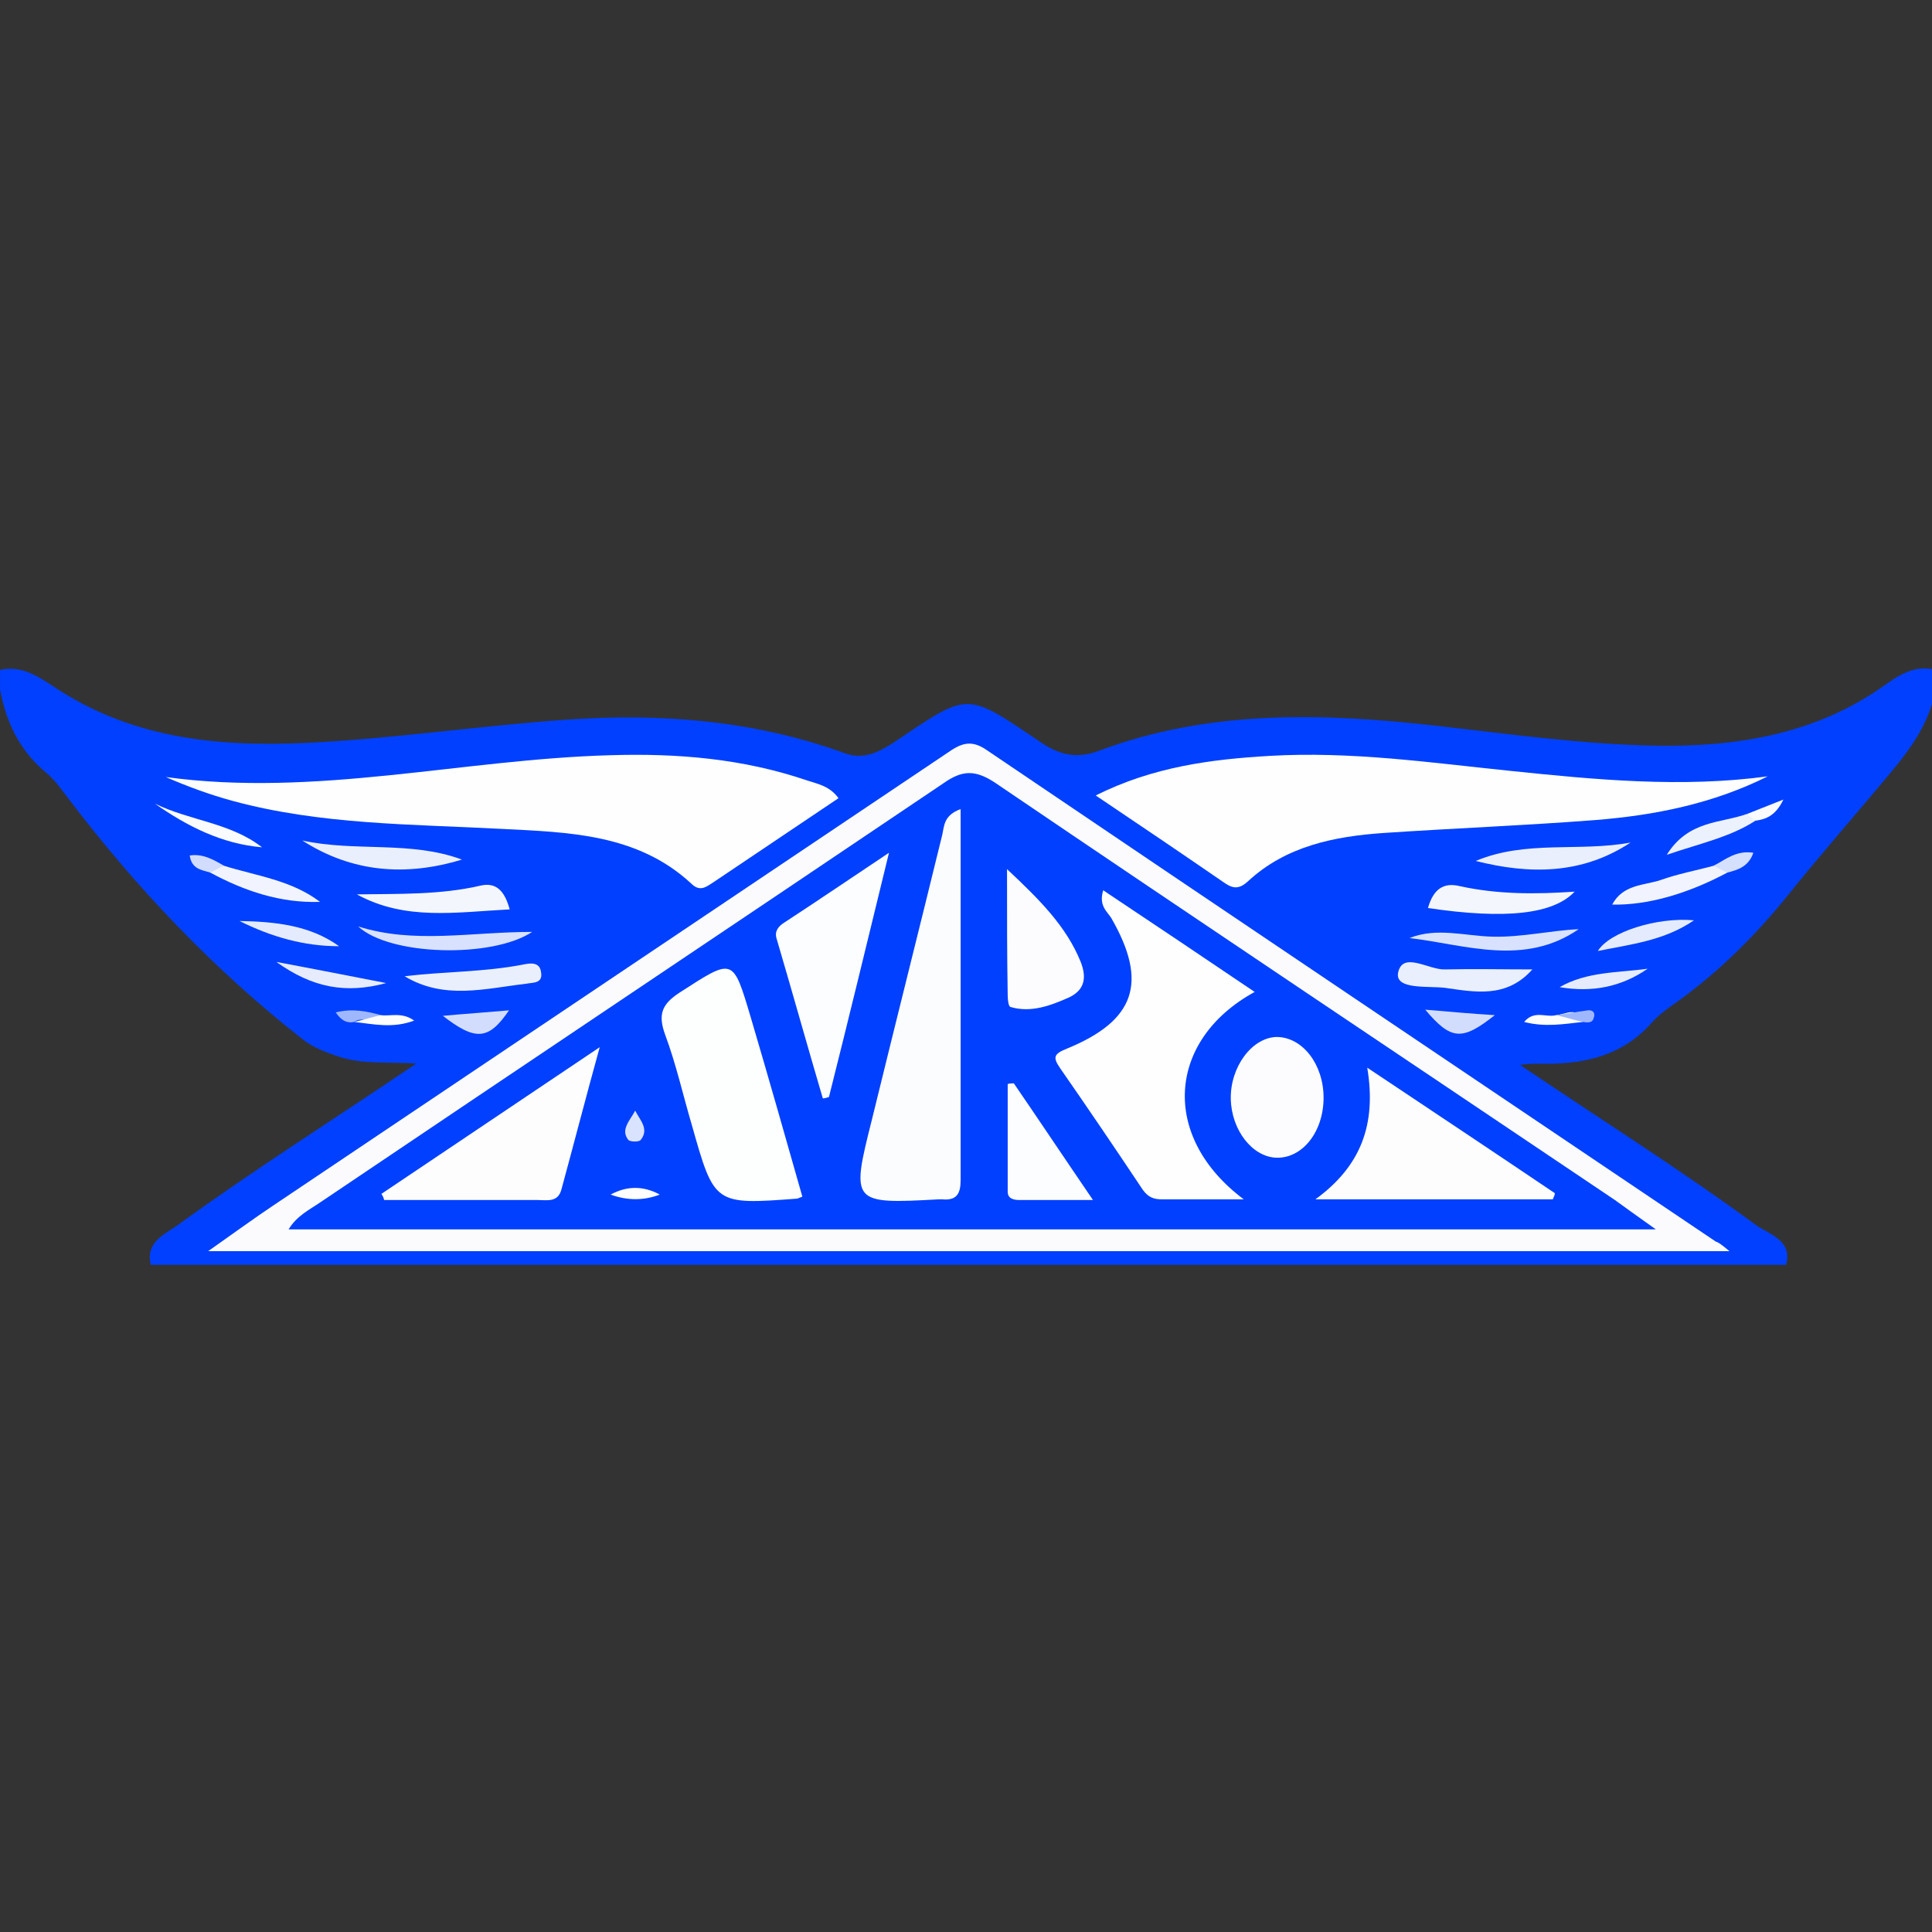 <?xml version="1.0" encoding="UTF-8" standalone="no"?>
<!-- Generator: Adobe Illustrator 21.1.0, SVG Export Plug-In . SVG Version: 6.00 Build 0)  -->

<svg
   xmlns:dc="http://purl.org/dc/elements/1.1/"
   xmlns:cc="http://creativecommons.org/ns#"
   xmlns:rdf="http://www.w3.org/1999/02/22-rdf-syntax-ns#"
   xmlns:svg="http://www.w3.org/2000/svg"
   xmlns="http://www.w3.org/2000/svg"
   xmlns:sodipodi="http://sodipodi.sourceforge.net/DTD/sodipodi-0.dtd"
   xmlns:inkscape="http://www.inkscape.org/namespaces/inkscape"
   version="1.1"
   id="Layer_1"
   x="0px"
   y="0px"
   viewBox="-3.7 2.92 64 64"
   xml:space="preserve"
   sodipodi:docname="avro-icon.svg"
   width="64"
   height="64"
   inkscape:version="0.92.3 (2405546, 2018-03-11)"><rect x="-3.7" y="2.92" width="64" height="64" fill="#333333" stroke="none"/><defs
   id="defs103" /><sodipodi:namedview
   pagecolor="#ffffff"
   bordercolor="#666666"
   borderopacity="1"
   objecttolerance="10"
   gridtolerance="10"
   guidetolerance="10"
   inkscape:pageopacity="0"
   inkscape:pageshadow="2"
   inkscape:window-width="1920"
   inkscape:window-height="1001"
   id="namedview101"
   showgrid="false"
   inkscape:zoom="1.1437247"
   inkscape:cx="41.530973"
   inkscape:cy="46.279999"
   inkscape:window-x="-9"
   inkscape:window-y="-9"
   inkscape:window-maximized="1"
   inkscape:current-layer="Layer_1" />
<style
   type="text/css"
   id="style2">
	.st0{fill:#0040FE;}
	.st1{fill:#FEFEFE;}
	.st2{fill:#FBFBFE;}
	.st3{fill:#F4F6FE;}
	.st4{fill:#EAEFFE;}
	.st5{fill:#D8E2FE;}
	.st6{fill:#D8E1FE;}
	.st7{fill:#F1F4FE;}
	.st8{fill:#E4EBFE;}
	.st9{fill:#FAFBFE;}
	.st10{fill:#ECF1FE;}
	.st11{fill:#E6ECFE;}
	.st12{fill:#D2DDFE;}
	.st13{fill:#9FB7FE;}
	.st14{fill:#FCFDFE;}
	.st15{fill:#D5DFFE;}
	.st16{fill:#D1DCFE;}
	.st17{fill:#FBFCFE;}
	.st18{fill:#FDFEFE;}
	.st19{fill:#FDFDFE;}
	.st20{fill:#FCFCFE;}
	.st21{fill:#DAE3FE;}
</style>
<g
   id="g92"
   transform="matrix(0.226,0,0,0.226,-4.309,23.756)">
	<path
   class="st0"
   d="m 264.5,93.2 c -79.9,0 -159.8,0 -239.7,0 C 24,89.9 26.7,88.8 28.7,87.4 40,79.2 51.9,71.7 63.7,63.7 59.7,63.4 55.8,63.9 52.1,62.6 50.3,62 48.5,61.3 47,60.1 34,49.9 22.6,37.9 12.6,24.7 11.6,23.4 10.7,22.1 9.5,21.1 5.6,17.9 3.6,13.7 2.7,8.9 c 0,-1 0,-1.9 0,-2.9 3.1,-0.7 5.5,0.9 7.8,2.4 11.3,7.6 23.9,8.9 37,8.3 12.7,-0.6 25.3,-2.5 38.1,-3.4 14,-1 27.7,0.1 40.9,4.9 2.7,1 4.9,-0.1 7.1,-1.5 11.3,-7.6 10.5,-7.6 21.8,0 2.8,1.9 5.4,2.3 8.5,1.1 16.1,-6 32.8,-5.5 49.5,-3.6 10.6,1.2 21.2,2.7 31.9,2.9 11.8,0.2 23.5,-1.6 33.7,-8.9 2.1,-1.5 4.5,-3 7.4,-2.2 0,1 0,1.9 0,2.9 -0.9,4.8 -3.5,8.5 -6.7,12.3 -5,6 -10.1,11.8 -15,17.9 -4.6,5.7 -9.8,10.9 -15.7,15.2 -1.4,1 -2.9,2 -4.1,3.3 -3.7,4.3 -8.6,5.9 -14.1,6.1 -1.7,0.1 -3.5,-0.1 -5.3,0.2 11.7,7.9 23.6,15.4 34.9,23.7 2.2,1.3 5,2.3 4.1,5.6 z"
   id="path4"
   inkscape:connector-curvature="0"
   style="fill:#0040fe" />
	
	
	
	<path
   class="st2"
   d="m 256.2,91.2 c -74.6,0 -148.3,0 -223,0 3.7,-2.6 6.7,-4.8 9.7,-6.8 32.9,-22.1 65.7,-44.1 98.6,-66.2 2,-1.4 3.5,-2.1 5.9,-0.4 35.6,24.1 71.2,48 106.8,72 0.4,0.1 0.9,0.5 2,1.4 z"
   id="path12"
   inkscape:connector-curvature="0"
   style="fill:#fbfbfe" />
	<path
   class="st1"
   d="m 125.6,24.8 c -6.1,4.1 -12.2,8.2 -18.3,12.3 -1.1,0.7 -2,1.5 -3.3,0.2 C 96.1,30 86,29.8 76.2,29.3 63,28.6 49.7,28.7 36.8,25.2 33.5,24.3 30.2,23.1 27,21.7 c 22,3 43.4,-2.6 65.2,-3.2 9.8,-0.3 19.4,0.5 28.8,3.7 1.5,0.5 3.3,0.8 4.6,2.6 z"
   id="path14"
   inkscape:connector-curvature="0"
   style="fill:#fefefe" />
	<path
   class="st1"
   d="m 163.3,24.4 c 8.4,-4.2 16.9,-5.3 25.5,-5.8 11.9,-0.7 23.6,1 35.3,2.2 12.5,1.3 25.1,2.5 37.7,0.8 -8,4 -16.5,5.7 -25.2,6.4 -10.3,0.8 -20.7,1.2 -31.1,1.9 -7.2,0.5 -14.3,1.9 -19.9,7.1 -1.2,1.1 -2.1,1.1 -3.3,0.3 -6.1,-4.2 -12.3,-8.4 -19,-12.9 z"
   id="path16"
   inkscape:connector-curvature="0"
   style="fill:#fefefe" />
	<path
   class="st3"
   d="m 55,38.9 c 6.1,-0.1 12.2,0.1 18.2,-1.3 2.3,-0.5 3.5,0.9 4.2,3.5 -7.8,0.4 -15.3,1.7 -22.4,-2.2 z"
   id="path18"
   inkscape:connector-curvature="0"
   style="fill:#f4f6fe" />
	<path
   class="st4"
   d="m 47,31 c 7.7,1.7 15.9,0 23.4,2.8 C 62.2,36.3 54.3,35.7 47,31 Z"
   id="path20"
   inkscape:connector-curvature="0"
   style="fill:#eaeffe" />
	<path
   class="st4"
   d="m 219,34 c 7.4,-3.1 15.2,-1.3 22.7,-2.7 C 234.6,36 226.9,36 219,34 Z"
   id="path22"
   inkscape:connector-curvature="0"
   style="fill:#eaeffe" />
	<path
   class="st3"
   d="m 212,40.9 c 0.8,-2.8 2.3,-3.8 4.7,-3.2 5.5,1.2 11,1.2 16.8,0.8 -3.1,3.3 -10.1,4.1 -21.5,2.4 z"
   id="path24"
   inkscape:connector-curvature="0"
   style="fill:#f4f6fe" />
	<path
   class="st4"
   d="m 227.3,49.9 c -3.8,4.3 -8.5,3.3 -12.8,2.7 -2.4,-0.3 -7.2,0.3 -6.9,-2.1 0.6,-3.4 4.5,-0.5 6.9,-0.6 4.3,-0.1 8.5,0 12.8,0 z"
   id="path26"
   inkscape:connector-curvature="0"
   style="fill:#eaeffe" />
	<path
   class="st4"
   d="m 62,50.9 c 5.8,-0.7 11.6,-0.6 17.3,-1.7 1,-0.2 2.5,-0.5 2.7,1.1 0.3,1.7 -1.2,1.5 -2.2,1.7 -6,0.7 -12,2.4 -17.8,-1.1 z"
   id="path28"
   inkscape:connector-curvature="0"
   style="fill:#eaeffe" />
	<path
   class="st5"
   d="m 234.1,44 c -8,5.5 -16.5,2.3 -24.8,1.3 4,-1.6 8.1,-0.3 12.2,-0.2 4.3,0.1 8.4,-0.9 12.6,-1.1 z"
   id="path30"
   inkscape:connector-curvature="0"
   style="fill:#d8e2fe" />
	<path
   class="st6"
   d="m 55.2,43.6 c 8.2,2.6 16.5,0.8 25.5,0.8 -5.9,3.9 -20.9,3.5 -25.5,-0.8 z"
   id="path32"
   inkscape:connector-curvature="0"
   style="fill:#d8e1fe" />
	<path
   class="st7"
   d="m 255.9,35.7 c -6,3.2 -11.8,4.8 -16.9,4.7 1.6,-3 4.7,-2.8 7.1,-3.6 2.5,-0.9 5.2,-1.4 7.8,-2.1 1.1,-0.5 2,-0.8 2,1 z"
   id="path34"
   inkscape:connector-curvature="0"
   style="fill:#f1f4fe" />
	<path
   class="st7"
   d="m 35.5,34.7 c 4.8,1.5 9.9,2.1 14.1,5.3 -5.8,0.2 -11.1,-1.6 -16.1,-4.3 -0.1,-1.8 0.9,-1.5 2,-1 z"
   id="path36"
   inkscape:connector-curvature="0"
   style="fill:#f1f4fe" />
	<path
   class="st8"
   d="m 52.4,46.5 c -5.2,0 -10,-1.4 -14.6,-3.7 5.2,0.1 10.3,0.6 14.6,3.7 z"
   id="path38"
   inkscape:connector-curvature="0"
   style="fill:#e4ebfe" />
	<path
   class="st8"
   d="m 251,42.7 c -4.4,3 -9.2,3.5 -14.1,4.5 1.7,-2.8 8.7,-5 14.1,-4.5 z"
   id="path40"
   inkscape:connector-curvature="0"
   style="fill:#e4ebfe" />
	<path
   class="st9"
   d="m 25.4,25.6 c 5.1,2.5 11.1,2.8 15.7,6.4 -5.9,-0.5 -11,-3.1 -15.7,-6.4 z"
   id="path42"
   inkscape:connector-curvature="0"
   style="fill:#fafbfe" />
	<path
   class="st10"
   d="m 260,28.1 c -3.7,2.4 -8,3.3 -13,5 3.2,-5.1 7.9,-4.6 11.8,-6 0.5,0.3 1.1,0.4 1.2,1 z"
   id="path44"
   inkscape:connector-curvature="0"
   style="fill:#ecf1fe" />
	<path
   class="st11"
   d="m 43.2,48.8 c 5.9,1.1 10.4,2 16.1,3.1 -5.9,1.6 -10.8,0.7 -16.1,-3.1 z"
   id="path46"
   inkscape:connector-curvature="0"
   style="fill:#e6ecfe" />
	<path
   class="st11"
   d="m 244.2,49.8 c -3.9,2.7 -8.2,3.5 -12.9,2.7 4,-2.3 8.5,-2.1 12.9,-2.7 z"
   id="path48"
   inkscape:connector-curvature="0"
   style="fill:#e6ecfe" />
	<path
   class="st12"
   d="m 67.6,56.7 c 3.3,-0.3 6.3,-0.5 9.7,-0.8 -3,4.4 -4.9,4.5 -9.7,0.8 z"
   id="path50"
   inkscape:connector-curvature="0"
   style="fill:#d2ddfe" />
	<path
   class="st12"
   d="m 211.6,55.8 c 3.6,0.3 6.8,0.6 10.2,0.8 -4.8,3.8 -6.4,3.7 -10.2,-0.8 z"
   id="path52"
   inkscape:connector-curvature="0"
   style="fill:#d2ddfe" />
	<path
   class="st13"
   d="m 54.6,57.6 c -1,0.2 -1.8,-0.1 -2.7,-1.4 2.4,-0.6 4.5,-0.2 6.6,0.4 -1,1.4 -2.7,0.1 -3.9,1 z"
   id="path54"
   inkscape:connector-curvature="0"
   style="fill:#9fb7fe" />
	<path
   class="st14"
   d="m 54.6,57.6 c 1.3,-0.3 2.6,-0.7 3.9,-1 1.4,0.2 3.1,-0.5 4.9,0.8 -3.2,1.2 -6,0.5 -8.8,0.2 z"
   id="path56"
   inkscape:connector-curvature="0"
   style="fill:#fcfdfe" />
	<path
   class="st14"
   d="m 234.7,57.6 c -2.8,0.3 -5.5,0.8 -8.6,0 1.5,-1.8 3.2,-0.6 4.7,-1 1.4,-0.1 3.2,-1.4 3.9,1 z"
   id="path58"
   inkscape:connector-curvature="0"
   style="fill:#fcfdfe" />
	<path
   class="st15"
   d="m 255.9,35.7 c -0.7,-0.3 -1.3,-0.6 -2,-1 1.7,-0.9 3.3,-2.3 5.8,-1.9 -0.7,2 -2.2,2.5 -3.8,2.9 z"
   id="path60"
   inkscape:connector-curvature="0"
   style="fill:#d5dffe" />
	<path
   class="st13"
   d="m 234.7,57.6 c -1.3,-0.3 -2.6,-0.7 -3.9,-1 1.5,-0.2 3.1,-0.5 4.6,-0.7 0.7,-0.1 1.2,0.3 0.9,1.1 -0.2,0.8 -0.9,0.7 -1.6,0.6 z"
   id="path62"
   inkscape:connector-curvature="0"
   style="fill:#9fb7fe" />
	<path
   class="st16"
   d="m 35.5,34.7 c -0.7,0.3 -1.3,0.7 -2,1 -1.3,-0.4 -2.7,-0.5 -3,-2.5 1.9,-0.3 3.5,0.6 5,1.5 z"
   id="path64"
   inkscape:connector-curvature="0"
   style="fill:#d1dcfe" />
	<path
   class="st9"
   d="m 260,28.1 c -0.4,-0.3 -0.8,-0.6 -1.2,-1 1.5,-0.6 3,-1.2 5.3,-2.1 -1.2,2.5 -2.7,2.9 -4.1,3.1 z"
   id="path66"
   inkscape:connector-curvature="0"
   style="fill:#fafbfe" />
	<path
   class="st0"
   d="m 245.4,88 c -67.6,0 -133.8,0 -200.4,0 1.2,-2 3.1,-2.9 4.7,-4 30.4,-20.5 60.9,-40.9 91.3,-61.4 2.7,-1.9 4.6,-2 7.5,-0.1 30.2,20.5 60.6,40.8 90.9,61.2 1.5,1.1 3.2,2.3 6,4.3 z"
   id="path68"
   inkscape:connector-curvature="0"
   style="fill:#0040fe" />
	<path
   class="st1"
   d="m 185,83.6 c -4.8,0 -8.4,0 -12,0 -1.2,0 -2,-0.3 -2.8,-1.4 -4,-6 -8,-11.9 -12.1,-17.8 -1.1,-1.6 -1,-2.1 1,-2.9 10,-4.1 11.9,-9.7 6.5,-19.1 -0.6,-1 -1.9,-1.8 -1.2,-4.1 7.5,5 14.8,9.9 22.2,14.9 -12.8,7 -13.9,21.2 -1.6,30.4 z"
   id="path70"
   inkscape:connector-curvature="0"
   style="fill:#fefefe" />
	<path
   class="st17"
   d="m 143.5,26.4 c 0,18.4 0,36.4 0,54.4 0,2 -0.6,3 -2.7,2.8 -0.2,0 -0.3,0 -0.5,0 -12.8,0.7 -12.9,0.6 -9.8,-11.7 3.4,-13.9 6.9,-27.8 10.3,-41.7 0.3,-1.3 0.2,-2.9 2.7,-3.8 z"
   id="path72"
   inkscape:connector-curvature="0"
   style="fill:#fbfcfe" />
	<path
   class="st18"
   d="m 120.3,83.2 c -0.5,0.2 -0.7,0.3 -0.8,0.3 -12.1,0.9 -12.1,0.9 -15.4,-10.8 -1.3,-4.4 -2.3,-8.9 -3.9,-13.2 -1.1,-3 -0.5,-4.5 2.1,-6.2 7.9,-5.1 7.8,-5.2 10.4,3.5 2.6,8.8 5.1,17.6 7.6,26.4 z"
   id="path74"
   inkscape:connector-curvature="0"
   style="fill:#fdfefe" />
	<path
   class="st19"
   d="m 230.3,83.6 c -11.3,0 -22.6,0 -34.8,0 6.6,-4.8 9,-10.9 7.6,-19.3 9.6,6.4 18.6,12.4 27.5,18.4 0,0.3 -0.2,0.6 -0.3,0.9 z"
   id="path76"
   inkscape:connector-curvature="0"
   style="fill:#fdfdfe" />
	<path
   class="st19"
   d="m 58.6,82.8 c 10.4,-7 20.7,-13.9 32,-21.5 -2.1,7.6 -3.8,14.2 -5.6,20.8 -0.5,2 -2.1,1.6 -3.5,1.6 -7.5,0 -15,0 -22.5,0 -0.1,-0.4 -0.2,-0.6 -0.4,-0.9 z"
   id="path78"
   inkscape:connector-curvature="0"
   style="fill:#fdfdfe" />
	<path
   class="st14"
   d="m 133,32.8 c -3.1,12.7 -5.9,24.3 -8.8,35.8 -0.3,0.1 -0.6,0.2 -0.9,0.2 -2.3,-7.8 -4.5,-15.7 -6.8,-23.5 -0.3,-1.1 0.4,-1.8 1.2,-2.3 4.9,-3.2 9.6,-6.4 15.3,-10.2 z"
   id="path80"
   inkscape:connector-curvature="0"
   style="fill:#fcfdfe" />
	<path
   class="st20"
   d="m 196.7,68.7 c 0,5 -3.1,8.9 -6.9,8.8 -3.5,-0.1 -6.6,-4 -6.7,-8.6 -0.1,-4.7 3.1,-9 6.7,-9.1 3.8,0 6.9,4 6.9,8.9 z"
   id="path82"
   inkscape:connector-curvature="0"
   style="fill:#fcfcfe" />
	<path
   class="st20"
   d="m 150.3,35.2 c 4.8,4.5 8.7,8.4 10.8,13.6 0.9,2.3 0.6,4.1 -1.7,5.2 -2.7,1.2 -5.6,2.3 -8.6,1.4 -0.3,-0.1 -0.4,-1.1 -0.4,-1.7 -0.1,-5.8 -0.1,-11.6 -0.1,-18.5 z"
   id="path84"
   inkscape:connector-curvature="0"
   style="fill:#fcfcfe" />
	<path
   class="st14"
   d="m 151.3,66.6 c 3.7,5.4 7.3,10.8 11.6,17.1 -4.1,0 -7.4,0 -10.8,0 -0.8,0 -1.7,-0.2 -1.7,-1.2 0,-5.3 0,-10.5 0,-15.8 0.3,-0.1 0.6,-0.1 0.9,-0.1 z"
   id="path86"
   inkscape:connector-curvature="0"
   style="fill:#fcfdfe" />
	<path
   class="st1"
   d="m 92.2,82.9 c 2.4,-1.3 4.8,-1.3 7.2,0 -2.3,0.9 -4.8,0.9 -7.2,0 z"
   id="path88"
   inkscape:connector-curvature="0"
   style="fill:#fefefe" />
	<path
   class="st21"
   d="m 95.8,70.6 c 0.7,1.4 2.1,2.7 0.8,4.3 -0.2,0.3 -1.5,0.3 -1.8,0 -1.2,-1.5 0.2,-2.8 1,-4.3 z"
   id="path90"
   inkscape:connector-curvature="0"
   style="fill:#dae3fe" />
</g>
<g
   id="g98"
   transform="translate(0,-28.56)">
	
	
</g>
</svg>